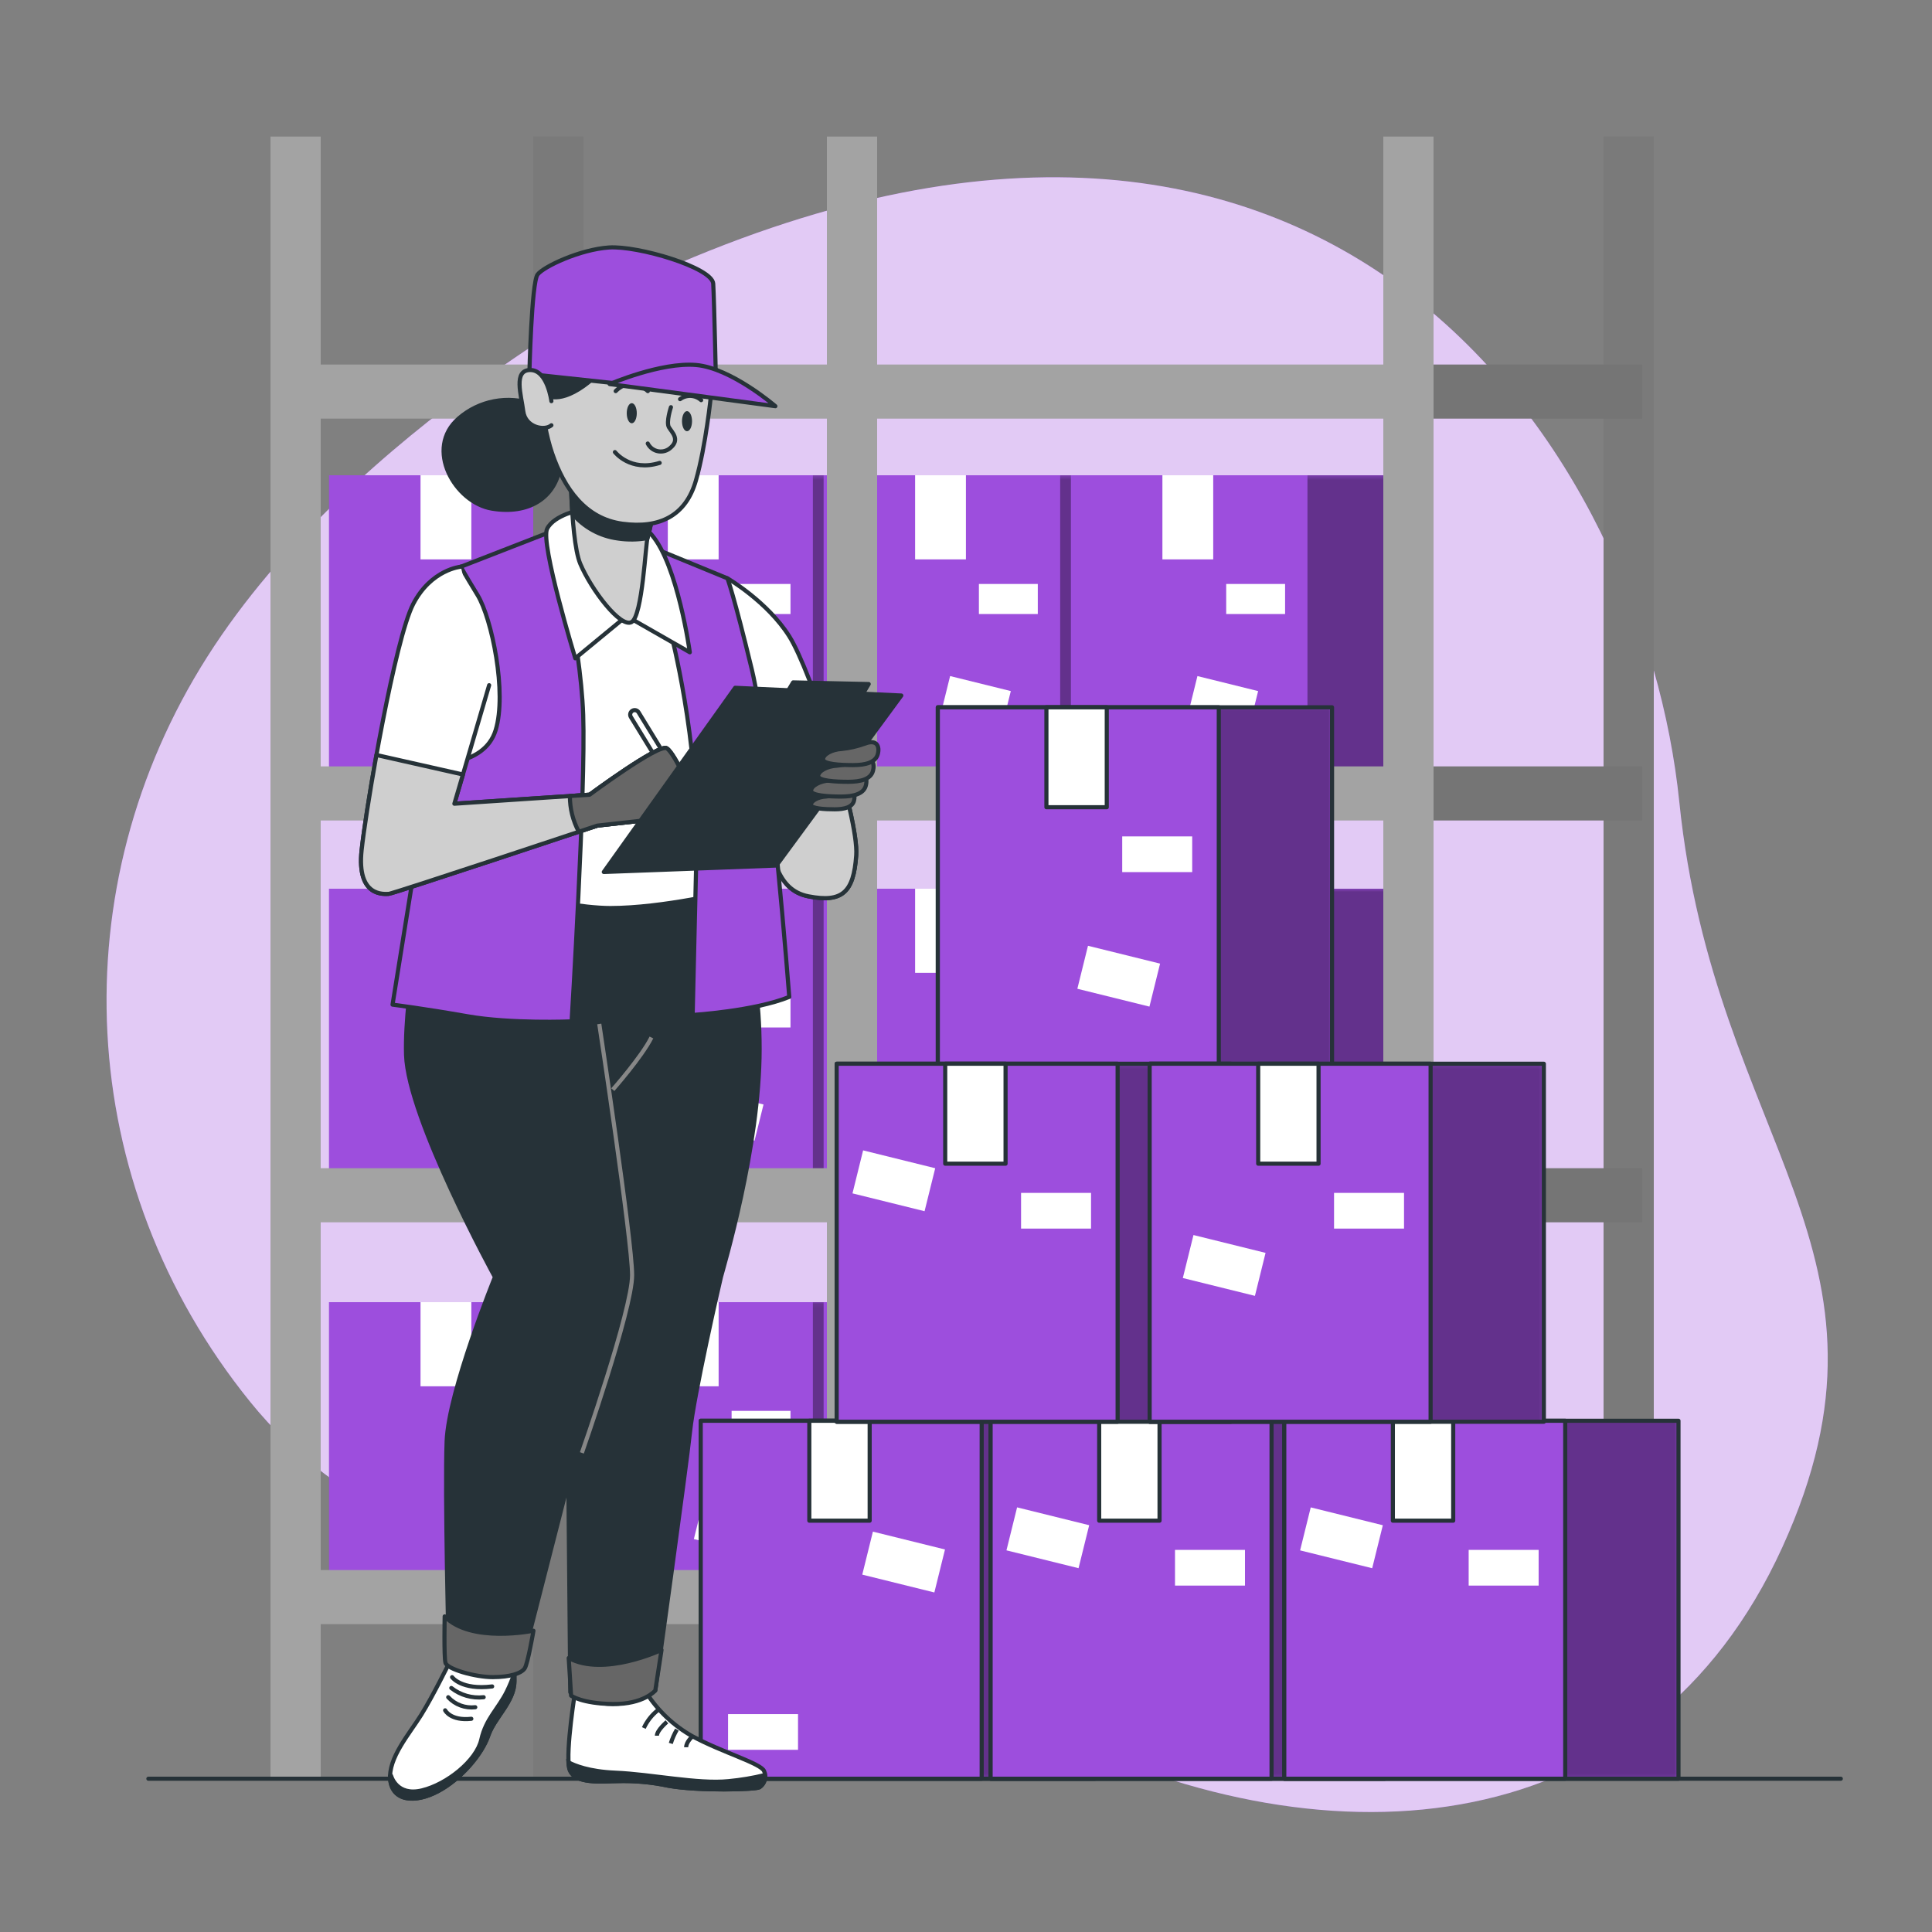 <svg width="469" height="469" viewBox="0 0 469 469" fill="none" xmlns="http://www.w3.org/2000/svg">
<rect x="0" y="0" width="469" height="469" fill="#808080" stroke="none"/>
<path d="M156.824 67.461C156.824 67.461 85.752 103.668 50.305 159.46C14.858 215.252 17.663 287.028 60.736 340.306C103.808 393.585 186.137 386.587 255.07 420.337C324.004 454.086 400.057 447.135 432.653 375.632C465.248 304.128 416.097 277.404 407.655 194.654C399.213 111.903 324.614 -9.267 156.824 67.461Z" fill="#9D4EDD"/>
<path opacity="0.7" d="M156.824 67.461C156.824 67.461 85.752 103.668 50.305 159.46C14.858 215.252 17.663 287.028 60.736 340.306C103.808 393.585 186.137 386.587 255.07 420.337C324.004 454.086 400.057 447.135 432.653 375.632C465.248 304.128 416.097 277.404 407.655 194.654C399.213 111.903 324.614 -9.267 156.824 67.461Z" fill="white"/>
<path d="M160.445 115.374H79.889V188.529H160.445V115.374Z" fill="#9D4EDD"/>
<mask id="mask0_71_517" style="mask-type:luminance" maskUnits="userSpaceOnUse" x="79" y="115" width="82" height="74">
<path d="M160.445 115.374H79.889V188.529H160.445V115.374Z" fill="white"/>
</mask>
<g mask="url(#mask0_71_517)">
<path opacity="0.37" d="M160.445 115.374H79.889V188.529H160.445V115.374Z" fill="black"/>
</g>
<path d="M137.295 115.374H79.889V188.529H137.295V115.374Z" fill="#9D4EDD"/>
<path d="M114.417 115.374H102.083V135.794H114.417V115.374Z" fill="white"/>
<path d="M131.864 141.76H117.569V149.058H131.864V141.76Z" fill="white"/>
<path d="M125.321 167.752L110.588 164.106L108.416 172.884L123.148 176.53L125.321 167.752Z" fill="white"/>
<path d="M220.477 115.374H139.921V188.529H220.477V115.374Z" fill="#9D4EDD"/>
<mask id="mask1_71_517" style="mask-type:luminance" maskUnits="userSpaceOnUse" x="139" y="115" width="82" height="74">
<path d="M220.477 115.374H139.921V188.529H220.477V115.374Z" fill="white"/>
</mask>
<g mask="url(#mask1_71_517)">
<path opacity="0.37" d="M220.477 115.374H139.921V188.529H220.477V115.374Z" fill="black"/>
</g>
<path d="M197.327 115.374H139.921V188.529H197.327V115.374Z" fill="#9D4EDD"/>
<path d="M174.449 115.374H162.115V135.794H174.449V115.374Z" fill="white"/>
<path d="M191.896 141.76H177.601V149.058H191.896V141.76Z" fill="white"/>
<path d="M185.349 167.756L170.616 164.11L168.444 172.888L183.177 176.534L185.349 167.756Z" fill="white"/>
<path d="M280.509 115.374H199.953V188.529H280.509V115.374Z" fill="#9D4EDD"/>
<mask id="mask2_71_517" style="mask-type:luminance" maskUnits="userSpaceOnUse" x="199" y="115" width="82" height="74">
<path d="M280.509 115.374H199.953V188.529H280.509V115.374Z" fill="white"/>
</mask>
<g mask="url(#mask2_71_517)">
<path opacity="0.37" d="M280.509 115.374H199.953V188.529H280.509V115.374Z" fill="black"/>
</g>
<path d="M257.359 115.374H199.953V188.529H257.359V115.374Z" fill="#9D4EDD"/>
<path d="M234.481 115.374H222.147V135.794H234.481V115.374Z" fill="white"/>
<path d="M251.928 141.76H237.633V149.058H251.928V141.76Z" fill="white"/>
<path d="M245.377 167.761L230.644 164.115L228.472 172.892L243.205 176.538L245.377 167.761Z" fill="white"/>
<path d="M340.541 115.374H259.985V188.529H340.541V115.374Z" fill="#9D4EDD"/>
<mask id="mask3_71_517" style="mask-type:luminance" maskUnits="userSpaceOnUse" x="259" y="115" width="82" height="74">
<path d="M340.541 115.374H259.985V188.529H340.541V115.374Z" fill="white"/>
</mask>
<g mask="url(#mask3_71_517)">
<path opacity="0.37" d="M340.541 115.374H259.985V188.529H340.541V115.374Z" fill="black"/>
</g>
<path d="M317.391 115.374H259.985V188.529H317.391V115.374Z" fill="#9D4EDD"/>
<path d="M294.513 115.374H282.179V135.794H294.513V115.374Z" fill="white"/>
<path d="M311.96 141.76H297.665V149.058H311.96V141.76Z" fill="white"/>
<path d="M305.414 167.765L290.682 164.119L288.51 172.896L303.242 176.542L305.414 167.765Z" fill="white"/>
<path d="M160.445 215.74H79.889V288.895H160.445V215.74Z" fill="#9D4EDD"/>
<mask id="mask4_71_517" style="mask-type:luminance" maskUnits="userSpaceOnUse" x="79" y="215" width="82" height="74">
<path d="M160.445 215.74H79.889V288.895H160.445V215.74Z" fill="white"/>
</mask>
<g mask="url(#mask4_71_517)">
<path opacity="0.37" d="M160.445 215.74H79.889V288.895H160.445V215.74Z" fill="black"/>
</g>
<path d="M137.295 215.74H79.889V288.895H137.295V215.74Z" fill="#9D4EDD"/>
<path d="M114.417 215.74H102.083V236.16H114.417V215.74Z" fill="white"/>
<path d="M131.864 242.126H117.569V249.424H131.864V242.126Z" fill="white"/>
<path d="M125.307 268.115L110.575 264.469L108.402 273.246L123.135 276.892L125.307 268.115Z" fill="white"/>
<path d="M220.477 215.74H139.921V288.895H220.477V215.74Z" fill="#9D4EDD"/>
<mask id="mask5_71_517" style="mask-type:luminance" maskUnits="userSpaceOnUse" x="139" y="215" width="82" height="74">
<path d="M220.477 215.74H139.921V288.895H220.477V215.74Z" fill="white"/>
</mask>
<g mask="url(#mask5_71_517)">
<path opacity="0.37" d="M220.477 215.74H139.921V288.895H220.477V215.74Z" fill="black"/>
</g>
<path d="M197.327 215.74H139.921V288.895H197.327V215.74Z" fill="#9D4EDD"/>
<path d="M174.449 215.74H162.115V236.16H174.449V215.74Z" fill="white"/>
<path d="M191.896 242.126H177.601V249.424H191.896V242.126Z" fill="white"/>
<path d="M185.345 268.119L170.612 264.473L168.44 273.251L183.172 276.897L185.345 268.119Z" fill="white"/>
<path d="M280.509 215.74H199.953V288.895H280.509V215.74Z" fill="#9D4EDD"/>
<mask id="mask6_71_517" style="mask-type:luminance" maskUnits="userSpaceOnUse" x="199" y="215" width="82" height="74">
<path d="M280.509 215.74H199.953V288.895H280.509V215.74Z" fill="white"/>
</mask>
<g mask="url(#mask6_71_517)">
<path opacity="0.37" d="M280.509 215.74H199.953V288.895H280.509V215.74Z" fill="black"/>
</g>
<path d="M257.359 215.74H199.953V288.895H257.359V215.74Z" fill="#9D4EDD"/>
<path d="M234.481 215.74H222.147V236.16H234.481V215.74Z" fill="white"/>
<path d="M251.928 242.126H237.633V249.424H251.928V242.126Z" fill="white"/>
<path d="M245.373 268.123L230.64 264.478L228.468 273.255L243.201 276.901L245.373 268.123Z" fill="white"/>
<path d="M340.541 215.74H259.985V288.895H340.541V215.74Z" fill="#9D4EDD"/>
<mask id="mask7_71_517" style="mask-type:luminance" maskUnits="userSpaceOnUse" x="259" y="215" width="82" height="74">
<path d="M340.541 215.74H259.985V288.895H340.541V215.74Z" fill="white"/>
</mask>
<g mask="url(#mask7_71_517)">
<path opacity="0.37" d="M340.541 215.74H259.985V288.895H340.541V215.74Z" fill="black"/>
</g>
<path d="M317.391 215.74H259.985V288.895H317.391V215.74Z" fill="#9D4EDD"/>
<path d="M294.513 215.74H282.179V236.16H294.513V215.74Z" fill="white"/>
<path d="M311.96 242.126H297.665V249.424H311.96V242.126Z" fill="white"/>
<path d="M305.401 268.128L290.668 264.482L288.496 273.259L303.229 276.905L305.401 268.128Z" fill="white"/>
<path d="M160.445 316.106H79.889V389.261H160.445V316.106Z" fill="#9D4EDD"/>
<mask id="mask8_71_517" style="mask-type:luminance" maskUnits="userSpaceOnUse" x="79" y="316" width="82" height="74">
<path d="M160.445 316.106H79.889V389.261H160.445V316.106Z" fill="white"/>
</mask>
<g mask="url(#mask8_71_517)">
<path opacity="0.37" d="M160.445 316.106H79.889V389.261H160.445V316.106Z" fill="black"/>
</g>
<path d="M137.295 316.106H79.889V389.261H137.295V316.106Z" fill="#9D4EDD"/>
<path d="M114.417 316.106H102.083V336.526H114.417V316.106Z" fill="white"/>
<path d="M131.864 342.492H117.569V349.79H131.864V342.492Z" fill="white"/>
<path d="M125.303 368.478L110.571 364.832L108.398 373.609L123.131 377.255L125.303 368.478Z" fill="white"/>
<path d="M220.477 316.106H139.921V389.261H220.477V316.106Z" fill="#9D4EDD"/>
<mask id="mask9_71_517" style="mask-type:luminance" maskUnits="userSpaceOnUse" x="139" y="316" width="82" height="74">
<path d="M220.477 316.106H139.921V389.261H220.477V316.106Z" fill="white"/>
</mask>
<g mask="url(#mask9_71_517)">
<path opacity="0.37" d="M220.477 316.106H139.921V389.261H220.477V316.106Z" fill="black"/>
</g>
<path d="M197.327 316.106H139.921V389.261H197.327V316.106Z" fill="#9D4EDD"/>
<path d="M174.449 316.106H162.115V336.526H174.449V316.106Z" fill="white"/>
<path d="M191.896 342.492H177.601V349.79H191.896V342.492Z" fill="white"/>
<path d="M185.34 368.482L170.608 364.836L168.436 373.614L183.168 377.26L185.34 368.482Z" fill="white"/>
<path d="M280.509 316.106H199.953V389.261H280.509V316.106Z" fill="#9D4EDD"/>
<mask id="mask10_71_517" style="mask-type:luminance" maskUnits="userSpaceOnUse" x="199" y="316" width="82" height="74">
<path d="M280.509 316.106H199.953V389.261H280.509V316.106Z" fill="white"/>
</mask>
<g mask="url(#mask10_71_517)">
<path opacity="0.37" d="M280.509 316.106H199.953V389.261H280.509V316.106Z" fill="black"/>
</g>
<path d="M257.359 316.106H199.953V389.261H257.359V316.106Z" fill="#9D4EDD"/>
<path d="M234.481 316.106H222.147V336.526H234.481V316.106Z" fill="white"/>
<path d="M251.928 342.492H237.633V349.79H251.928V342.492Z" fill="white"/>
<path d="M245.369 368.486L230.636 364.84L228.464 373.618L243.196 377.264L245.369 368.486Z" fill="white"/>
<path d="M340.541 316.106H259.985V389.261H340.541V316.106Z" fill="#9D4EDD"/>
<mask id="mask11_71_517" style="mask-type:luminance" maskUnits="userSpaceOnUse" x="259" y="316" width="82" height="74">
<path d="M340.541 316.106H259.985V389.261H340.541V316.106Z" fill="white"/>
</mask>
<g mask="url(#mask11_71_517)">
<path opacity="0.37" d="M340.541 316.106H259.985V389.261H340.541V316.106Z" fill="black"/>
</g>
<path d="M317.391 316.106H259.985V389.261H317.391V316.106Z" fill="#9D4EDD"/>
<path d="M294.513 316.106H282.179V336.526H294.513V316.106Z" fill="white"/>
<path d="M311.96 342.492H297.665V349.79H311.96V342.492Z" fill="white"/>
<path d="M305.397 368.491L290.664 364.845L288.492 373.622L303.224 377.268L305.397 368.491Z" fill="white"/>
<path d="M347.998 88.491H66.598V101.623H347.998V88.491Z" fill="#A3A3A3"/>
<path d="M347.998 186.043H66.598V199.175H347.998V186.043Z" fill="#A3A3A3"/>
<path d="M347.998 283.586H66.598V296.718H347.998V283.586Z" fill="#A3A3A3"/>
<path d="M347.998 381.138H66.598V394.27H347.998V381.138Z" fill="#A3A3A3"/>
<path d="M401.464 33.149H389.27V431.799H401.464V33.149Z" fill="#7A7A7A"/>
<path d="M141.638 33.149H129.444V431.799H141.638V33.149Z" fill="#7A7A7A"/>
<path d="M398.65 88.491H341.432V101.623H398.65V88.491Z" fill="#757575"/>
<path d="M398.65 186.043H341.432V199.175H398.65V186.043Z" fill="#757575"/>
<path d="M398.65 283.586H341.432V296.718H398.65V283.586Z" fill="#757575"/>
<path d="M398.65 381.138H341.432V394.27H398.65V381.138Z" fill="#757575"/>
<path d="M77.854 33.149H65.66V431.799H77.854V33.149Z" fill="#A3A3A3"/>
<path d="M212.926 33.149H200.732V431.799H212.926V33.149Z" fill="#A3A3A3"/>
<path d="M347.998 33.149H335.804V431.799H347.998V33.149Z" fill="#A3A3A3"/>
<path d="M323.357 171.701H227.662V258.597H323.357V171.701Z" fill="#9D4EDD"/>
<mask id="mask12_71_517" style="mask-type:luminance" maskUnits="userSpaceOnUse" x="227" y="171" width="97" height="88">
<path d="M323.357 171.701H227.662V258.597H323.357V171.701Z" fill="white"/>
</mask>
<g mask="url(#mask12_71_517)">
<path opacity="0.37" d="M323.357 171.701H227.662V258.597H323.357V171.701Z" fill="black"/>
</g>
<path d="M323.357 171.701H227.662V258.597H323.357V171.701Z" stroke="#263238" stroke-linecap="round" stroke-linejoin="round"/>
<path d="M295.864 171.701H227.662V258.597H295.864V171.701Z" fill="#9D4EDD" stroke="#263238" stroke-linecap="round" stroke-linejoin="round"/>
<path d="M268.671 171.701H254.02V195.958H268.671V171.701Z" fill="white" stroke="#263238" stroke-linecap="round" stroke-linejoin="round"/>
<path d="M289.411 203.04H272.423V211.707H289.411V203.04Z" fill="white"/>
<path d="M281.613 233.922L264.113 229.591L261.531 240.026L279.031 244.357L281.613 233.922Z" fill="white"/>
<path d="M265.801 344.893H170.106V431.79H265.801V344.893Z" fill="#9D4EDD"/>
<mask id="mask13_71_517" style="mask-type:luminance" maskUnits="userSpaceOnUse" x="170" y="344" width="96" height="88">
<path d="M265.801 344.893H170.106V431.79H265.801V344.893Z" fill="white"/>
</mask>
<g mask="url(#mask13_71_517)">
<path opacity="0.37" d="M265.801 344.893H170.106V431.79H265.801V344.893Z" fill="black"/>
</g>
<path d="M265.801 344.893H170.106V431.79H265.801V344.893Z" stroke="#263238" stroke-linecap="round" stroke-linejoin="round"/>
<path d="M238.308 344.893H170.106V431.79H238.308V344.893Z" fill="#9D4EDD" stroke="#263238" stroke-linecap="round" stroke-linejoin="round"/>
<path d="M211.116 344.893H196.464V369.15H211.116V344.893Z" fill="white" stroke="#263238" stroke-linecap="round" stroke-linejoin="round"/>
<path d="M193.725 416.106H176.738V424.773H193.725V416.106Z" fill="white"/>
<path d="M229.401 376.141L211.901 371.81L209.318 382.245L226.819 386.576L229.401 376.141Z" fill="white"/>
<path d="M336.17 344.893H240.475V431.79H336.17V344.893Z" fill="#9D4EDD"/>
<mask id="mask14_71_517" style="mask-type:luminance" maskUnits="userSpaceOnUse" x="240" y="344" width="97" height="88">
<path d="M336.17 344.893H240.475V431.79H336.17V344.893Z" fill="white"/>
</mask>
<g mask="url(#mask14_71_517)">
<path opacity="0.37" d="M336.17 344.893H240.475V431.79H336.17V344.893Z" fill="black"/>
</g>
<path d="M336.17 344.893H240.475V431.79H336.17V344.893Z" stroke="#263238" stroke-linecap="round" stroke-linejoin="round"/>
<path d="M308.677 344.893H240.475V431.79H308.677V344.893Z" fill="#9D4EDD" stroke="#263238" stroke-linecap="round" stroke-linejoin="round"/>
<path d="M281.484 344.893H266.833V369.15H281.484V344.893Z" fill="white" stroke="#263238" stroke-linecap="round" stroke-linejoin="round"/>
<path d="M302.224 376.241H285.236V384.908H302.224V376.241Z" fill="white"/>
<path d="M264.403 370.249L246.903 365.919L244.321 376.353L261.821 380.684L264.403 370.249Z" fill="white"/>
<path d="M407.458 344.893H311.763V431.79H407.458V344.893Z" fill="#9D4EDD"/>
<mask id="mask15_71_517" style="mask-type:luminance" maskUnits="userSpaceOnUse" x="311" y="344" width="97" height="88">
<path d="M407.458 344.893H311.763V431.79H407.458V344.893Z" fill="white"/>
</mask>
<g mask="url(#mask15_71_517)">
<path opacity="0.37" d="M407.458 344.893H311.763V431.79H407.458V344.893Z" fill="black"/>
</g>
<path d="M407.458 344.893H311.763V431.79H407.458V344.893Z" stroke="#263238" stroke-linecap="round" stroke-linejoin="round"/>
<path d="M379.965 344.893H311.763V431.79H379.965V344.893Z" fill="#9D4EDD" stroke="#263238" stroke-linecap="round" stroke-linejoin="round"/>
<path d="M352.772 344.893H338.121V369.15H352.772V344.893Z" fill="white" stroke="#263238" stroke-linecap="round" stroke-linejoin="round"/>
<path d="M373.512 376.241H356.524V384.908H373.512V376.241Z" fill="white"/>
<path d="M335.686 370.256L318.186 365.925L315.603 376.36L333.104 380.691L335.686 370.256Z" fill="white"/>
<path d="M298.8 258.231H203.105V345.128H298.8V258.231Z" fill="#9D4EDD"/>
<mask id="mask16_71_517" style="mask-type:luminance" maskUnits="userSpaceOnUse" x="203" y="258" width="96" height="88">
<path d="M298.8 258.231H203.105V345.128H298.8V258.231Z" fill="white"/>
</mask>
<g mask="url(#mask16_71_517)">
<path opacity="0.37" d="M298.8 258.231H203.105V345.128H298.8V258.231Z" fill="black"/>
</g>
<path d="M298.8 258.231H203.105V345.128H298.8V258.231Z" stroke="#263238" stroke-linecap="round" stroke-linejoin="round"/>
<path d="M271.307 258.231H203.105V345.128H271.307V258.231Z" fill="#9D4EDD" stroke="#263238" stroke-linecap="round" stroke-linejoin="round"/>
<path d="M244.105 258.231H229.454V282.488H244.105V258.231Z" fill="white" stroke="#263238" stroke-linecap="round" stroke-linejoin="round"/>
<path d="M264.854 289.579H247.867V298.246H264.854V289.579Z" fill="white"/>
<path d="M227.026 283.59L209.525 279.259L206.943 289.694L224.443 294.025L227.026 283.59Z" fill="white"/>
<path d="M374.778 258.231H279.083V345.128H374.778V258.231Z" fill="#9D4EDD"/>
<mask id="mask17_71_517" style="mask-type:luminance" maskUnits="userSpaceOnUse" x="279" y="258" width="96" height="88">
<path d="M374.778 258.231H279.083V345.128H374.778V258.231Z" fill="white"/>
</mask>
<g mask="url(#mask17_71_517)">
<path opacity="0.37" d="M374.778 258.231H279.083V345.128H374.778V258.231Z" fill="black"/>
</g>
<path d="M374.778 258.231H279.083V345.128H374.778V258.231Z" stroke="#263238" stroke-linecap="round" stroke-linejoin="round"/>
<path d="M347.285 258.231H279.083V345.128H347.285V258.231Z" fill="#9D4EDD" stroke="#263238" stroke-linecap="round" stroke-linejoin="round"/>
<path d="M320.083 258.231H305.432V282.488H320.083V258.231Z" fill="white" stroke="#263238" stroke-linecap="round" stroke-linejoin="round"/>
<path d="M340.832 289.579H323.845V298.246H340.832V289.579Z" fill="white"/>
<path d="M307.22 304.14L289.72 299.809L287.137 310.244L304.638 314.575L307.22 304.14Z" fill="white"/>
<path d="M36.019 431.79H446.863" stroke="#263238" stroke-linecap="round" stroke-linejoin="round"/>
<path d="M108.996 403.781C108.996 403.781 105.056 411.782 102.242 416.303C99.428 420.824 94.203 426.771 94.738 432.005C95.273 437.239 100.722 437.802 106.332 434.819C111.941 431.836 116.987 425.852 118.526 421.359C120.064 416.866 124.885 413.133 124.885 408.086C124.885 403.04 124.51 402.458 122.644 401.914C120.777 401.37 110.862 400.601 108.996 403.781Z" fill="white" stroke="#263238" stroke-linecap="round" stroke-linejoin="round"/>
<path d="M124.885 408.077C124.885 407.336 124.885 406.698 124.885 406.135C124.367 407.697 123.74 409.22 123.009 410.694C120.946 414.812 117.953 417.26 116.837 422.288C115.721 427.315 108.611 433.131 102.439 434.622C96.267 436.114 94.935 431.077 94.935 431.077H94.71C94.687 431.389 94.687 431.702 94.71 432.015C95.273 437.249 100.694 437.812 106.304 434.829C111.913 431.846 116.959 425.861 118.498 421.368C120.036 416.875 124.885 413.123 124.885 408.077Z" fill="#263238" stroke="#263238" stroke-linecap="round" stroke-linejoin="round"/>
<path d="M109.746 407.139C109.746 407.139 111.997 410.319 119.473 409.39" stroke="#263238" stroke-linecap="round" stroke-linejoin="round"/>
<path d="M109.558 409.765C111.78 411.513 114.6 412.318 117.409 412.007" stroke="#263238" stroke-linecap="round" stroke-linejoin="round"/>
<path d="M108.808 412.007C109.634 412.901 110.659 413.587 111.8 414.009C112.941 414.431 114.166 414.578 115.374 414.436" stroke="#263238" stroke-linecap="round" stroke-linejoin="round"/>
<path d="M108.058 415.187C108.058 415.187 109.371 417.804 114.417 417.241" stroke="#263238" stroke-linecap="round" stroke-linejoin="round"/>
<path d="M156.852 410.844C159.666 415.272 163.533 418.933 168.108 421.5C175.397 425.43 184.748 428.066 185.49 429.942C185.802 430.622 185.862 431.392 185.657 432.113C185.453 432.834 184.997 433.457 184.373 433.872C183.435 434.425 169.6 434.81 162.312 433.497C158.198 432.618 153.993 432.24 149.789 432.371C146.422 432.371 139.134 433.309 138.196 429.191C137.258 425.073 139.687 410.122 139.687 410.122C139.687 410.122 150.68 413.311 156.852 410.844Z" fill="white" stroke="#263238" stroke-miterlimit="10"/>
<path d="M184.336 433.881C184.819 433.562 185.202 433.112 185.441 432.584C185.68 432.057 185.765 431.472 185.686 430.898C182.784 431.606 179.834 432.101 176.86 432.38C169.356 433.131 158.166 430.701 149.376 430.326C142.923 430.054 139.396 428.563 137.98 427.803C138.005 428.273 138.065 428.74 138.158 429.201C139.096 433.318 146.384 432.38 149.752 432.38C153.956 432.249 158.161 432.627 162.274 433.506C169.562 434.81 183.398 434.435 184.336 433.881Z" fill="#263238" stroke="#263238" stroke-miterlimit="10"/>
<path d="M159.657 415.187C158.216 416.338 157.063 417.809 156.29 419.483" stroke="#263238" stroke-miterlimit="10"/>
<path d="M161.899 417.982C161.899 417.982 159.469 420.046 159.469 421.35" stroke="#263238" stroke-miterlimit="10"/>
<path d="M164.328 419.858C163.699 420.917 163.198 422.048 162.837 423.226" stroke="#263238" stroke-miterlimit="10"/>
<path d="M168.071 421.537C168.071 421.537 166.57 422.85 166.57 424.154" stroke="#263238" stroke-miterlimit="10"/>
<path d="M104.052 212.298C104.052 212.298 98.105 240.597 98.574 256.074C99.043 271.551 120.148 310.009 120.148 310.009C120.148 310.009 108.892 337.68 108.423 349.874C107.954 362.068 108.911 401.323 108.911 401.323C108.911 401.323 113.601 404.043 117.85 404.043C122.099 404.043 127.174 401.905 127.174 401.905L137.97 359.695L138.439 410.816C141.562 412.666 145.127 413.638 148.757 413.63C152.45 413.608 156.049 412.463 159.075 410.347C159.075 410.347 166.579 356.412 167.517 347.501C168.455 338.59 174.552 311.857 175.021 309.981C175.49 308.105 184.401 278.558 184.401 254.639C184.401 230.72 177.526 216.34 177.526 216.34C177.526 216.34 153.447 211.022 135.625 210.553C125.071 210.262 114.51 210.845 104.052 212.298Z" fill="#263238" stroke="#263238" stroke-linecap="round" stroke-linejoin="round"/>
<path d="M141.253 352.688C141.253 352.688 153.447 317.982 153.447 309.54C153.447 301.098 145.474 248.57 145.474 248.57" stroke="#878787" stroke-miterlimit="10"/>
<path d="M148.757 264.516C148.757 264.516 155.792 256.543 158.137 251.853" stroke="#878787" stroke-miterlimit="10"/>
<path d="M176.588 140.39C176.588 140.39 186.277 146.018 191.596 154.46C196.914 162.902 208.48 198.546 207.851 207.608C207.223 216.669 204.418 219.182 196.286 217.616C188.153 216.05 187.534 206.988 185.658 199.484C183.782 191.98 173.774 144.452 173.774 144.452L173.464 140.072L176.588 140.39Z" fill="white" stroke="#263238" stroke-linecap="round" stroke-linejoin="round"/>
<path d="M207.851 207.608C208.17 202.993 205.328 191.474 201.754 180.171L181.972 182.91C183.632 190.602 185.058 197.064 185.658 199.456C187.534 206.96 188.153 216.021 196.286 217.588C204.418 219.154 207.232 216.678 207.851 207.608Z" fill="#CFCFCF" stroke="#263238" stroke-linecap="round" stroke-linejoin="round"/>
<path d="M111.866 137.576C111.866 137.576 104.362 139.134 102.486 152.266C100.61 165.398 104.99 186.972 104.99 186.972L104.052 212.298C104.052 212.298 135.316 220.43 148.138 220.43C160.961 220.43 177.526 216.368 177.526 216.368C177.526 216.368 170.65 153.204 169.393 147.894C168.137 142.585 162.518 137.258 157.828 133.824C153.138 130.391 141.253 130.692 134.378 132.568C127.502 134.444 117.803 138.196 117.803 138.196L111.866 137.576Z" fill="white" stroke="#263238" stroke-linecap="round" stroke-linejoin="round"/>
<path d="M134.378 128.816C134.378 128.816 140.944 155.398 141.572 173.53C142.201 191.662 138.758 247.942 138.758 247.942C138.758 247.942 124.06 248.57 113.432 246.694C102.805 244.818 95.291 243.88 95.291 243.88L104.671 185.414C104.671 185.414 117.494 186.352 120.308 177.282C123.122 168.212 119.37 150.08 115.927 144.452C112.485 138.824 111.866 137.576 111.866 137.576L134.378 128.816Z" fill="#9D4EDD" stroke="#263238" stroke-linecap="round" stroke-linejoin="round"/>
<path d="M162.827 153.523C162.827 153.523 169.712 179.787 169.084 206.051C168.455 232.315 168.146 246.385 168.146 246.385C168.146 246.385 183.154 245.447 191.596 242.004C191.596 242.004 186.906 180.725 182.525 162.584C178.145 144.443 176.588 140.391 176.588 140.391L159.075 133.196L162.827 153.523Z" fill="#9D4EDD" stroke="#263238" stroke-linecap="round" stroke-linejoin="round"/>
<path d="M141.113 123.713C141.113 123.713 134.547 124.932 132.821 128.347C131.095 131.761 139.649 159.807 139.649 159.807L152.087 149.564L167.452 158.344C167.452 158.344 164.525 137.126 158.184 129.81C151.843 122.493 141.113 123.713 141.113 123.713Z" fill="white" stroke="#263238" stroke-linecap="round" stroke-linejoin="round"/>
<path d="M138.43 105.919C138.43 105.919 138.186 130.541 140.869 136.873C143.552 143.204 150.624 152.481 153.307 151.018C155.989 149.555 156.721 131.751 157.209 130.532C157.697 129.313 159.648 119.276 159.648 119.276C159.648 119.276 142.088 114.436 138.43 105.919Z" fill="#CFCFCF" stroke="#263238" stroke-linecap="round" stroke-linejoin="round"/>
<path d="M138.43 105.919C138.43 105.919 138.336 115.805 138.946 124.679C141.745 127.993 145.677 130.147 149.977 130.72C152.37 131.082 154.807 131.05 157.19 130.626C157.186 130.604 157.186 130.582 157.19 130.56C157.678 129.341 159.629 119.304 159.629 119.304C159.629 119.304 142.088 114.436 138.43 105.919Z" fill="#263238" stroke="#263238" stroke-linecap="round" stroke-linejoin="round"/>
<path d="M165.867 190.639L163.991 191.783L153.138 174.046C152.989 173.798 152.944 173.501 153.012 173.22C153.081 172.939 153.257 172.697 153.504 172.545C153.626 172.47 153.761 172.419 153.903 172.396C154.044 172.373 154.189 172.378 154.328 172.411C154.468 172.445 154.599 172.505 154.715 172.589C154.831 172.673 154.93 172.779 155.005 172.902L165.867 190.639Z" fill="white" stroke="#263238" stroke-linecap="round" stroke-linejoin="round"/>
<path d="M111.866 137.576C111.866 137.576 104.671 138.195 100.3 146.637C95.929 155.079 89.044 194.794 87.787 206.36C86.531 217.925 93.415 216.987 94.353 216.987C95.291 216.987 145.005 200.422 145.005 200.422L161.889 198.546C161.889 198.546 160.013 200.103 161.58 200.103C163.146 200.103 166.27 196.98 167.517 195.104C168.765 193.228 163.765 182.91 161.889 181.662C160.013 180.415 143.129 192.918 143.129 192.918L110.299 195.104L118.741 166.335" fill="white"/>
<path d="M111.866 137.576C111.866 137.576 104.671 138.195 100.3 146.637C95.929 155.079 89.044 194.794 87.787 206.36C86.531 217.925 93.415 216.987 94.353 216.987C95.291 216.987 145.005 200.422 145.005 200.422L161.889 198.546C161.889 198.546 160.013 200.103 161.58 200.103C163.146 200.103 166.27 196.98 167.517 195.104C168.765 193.228 163.765 182.91 161.889 181.662C160.013 180.415 143.129 192.918 143.129 192.918L110.299 195.104L118.741 166.335" stroke="#263238" stroke-linecap="round" stroke-linejoin="round"/>
<path d="M161.889 181.662C160.013 180.406 143.129 192.918 143.129 192.918L110.299 195.104L112.382 188.013L91.38 183.276C89.645 192.909 88.285 201.811 87.787 206.36C86.54 217.926 93.415 216.988 94.353 216.988C95.291 216.988 145.005 200.422 145.005 200.422L161.889 198.546C161.889 198.546 160.013 200.104 161.58 200.104C163.146 200.104 166.27 196.98 167.517 195.104C168.765 193.228 163.765 182.91 161.889 181.662Z" fill="#CFCFCF" stroke="#263238" stroke-linecap="round" stroke-linejoin="round"/>
<path d="M161.889 181.662C160.013 180.406 143.129 192.918 143.129 192.918L138.346 193.237C138.327 196.266 139.073 199.25 140.512 201.914L145.005 200.422L161.889 198.546C161.889 198.546 160.013 200.104 161.58 200.104C163.146 200.104 166.27 196.98 167.517 195.104C168.765 193.228 163.765 182.91 161.889 181.662Z" fill="#666666" stroke="#263238" stroke-linecap="round" stroke-linejoin="round"/>
<path d="M178.464 166.964L146.572 211.678L188.472 210.112L218.798 168.84L178.464 166.964Z" fill="#263238" stroke="#263238" stroke-linecap="round" stroke-linejoin="round"/>
<path d="M192.543 165.651L190.095 169.722L208.433 170.134L210.881 166.054L192.543 165.651Z" fill="#263238" stroke="#263238" stroke-linecap="round" stroke-linejoin="round"/>
<path d="M204.934 192.337C203.494 192.863 201.994 193.21 200.469 193.369C198.593 193.453 196.867 194.4 196.867 195.348C196.867 196.295 200.216 196.464 202.617 196.464C205.019 196.464 206.904 195.948 207.307 194.4C207.711 192.853 207.167 191.483 204.934 192.337Z" fill="#666666" stroke="#263238" stroke-linecap="round" stroke-linejoin="round"/>
<path d="M207.092 188.144C205.276 188.809 203.386 189.25 201.464 189.457C199.072 189.56 196.896 190.761 196.896 191.952C196.896 193.144 201.135 193.369 204.184 193.369C207.232 193.369 209.624 192.722 210.168 190.761C210.712 188.801 209.924 187.056 207.092 188.144Z" fill="#666666" stroke="#263238" stroke-linecap="round" stroke-linejoin="round"/>
<path d="M208.827 184.561C207.011 185.226 205.121 185.667 203.199 185.874C200.798 185.977 198.621 187.178 198.621 188.369C198.621 189.56 202.871 189.786 205.919 189.786C208.968 189.786 211.36 189.138 211.904 187.178C212.448 185.217 211.66 183.473 208.827 184.561Z" fill="#666666" stroke="#263238" stroke-linecap="round" stroke-linejoin="round"/>
<path d="M209.999 180.509C208.183 181.169 206.293 181.607 204.371 181.813C201.98 181.916 199.803 183.116 199.803 184.317C199.803 185.518 204.043 185.733 207.092 185.733C210.14 185.733 212.532 185.077 213.076 183.116C213.62 181.156 212.832 179.421 209.999 180.509Z" fill="#666666" stroke="#263238" stroke-linecap="round" stroke-linejoin="round"/>
<path d="M107.945 392.384C107.945 392.384 107.748 402.102 108.133 403.64C108.517 405.178 115.327 407.13 119.595 407.13C123.863 407.13 126.592 406.191 127.371 405C128.15 403.809 129.5 395.864 129.5 395.864C129.5 395.864 114.352 398.997 107.945 392.384Z" fill="#666666" stroke="#263238" stroke-linecap="round" stroke-linejoin="round"/>
<path d="M129.444 98.115C126.403 97.044 123.133 96.796 119.966 97.395C116.798 97.995 113.845 99.421 111.406 101.529C102.87 108.845 110.468 122.015 119.454 123.478C128.44 124.942 134.322 120.796 135.785 114.211C137.248 107.626 134.828 97.871 129.444 98.115Z" fill="#263238" stroke="#263238" stroke-linecap="round" stroke-linejoin="round"/>
<path d="M172.592 95.92C172.592 95.92 171.373 108.114 168.934 116.65C166.495 125.185 160.154 128.356 151.112 127.137C142.069 125.917 136.967 118.601 134.04 110.065C131.114 101.529 130.87 89.823 130.87 89.823L172.592 95.92Z" fill="#CFCFCF" stroke="#263238" stroke-linecap="round" stroke-linejoin="round"/>
<path d="M132.145 95.676C132.145 95.676 135.072 98.359 141.638 93.725C148.204 89.091 145.052 86.896 145.052 86.896L129.444 87.834L132.145 95.676Z" fill="#263238" stroke="#263238" stroke-linecap="round" stroke-linejoin="round"/>
<path d="M162.874 98.846C162.874 98.846 161.655 102.505 162.387 103.724C163.118 104.943 165.069 106.651 162.874 108.602C162.477 108.99 161.993 109.279 161.463 109.445C160.933 109.612 160.371 109.651 159.823 109.56C159.274 109.468 158.755 109.249 158.308 108.92C157.86 108.59 157.497 108.16 157.246 107.664" stroke="#263238" stroke-linecap="round" stroke-linejoin="round"/>
<path d="M149.273 109.746C149.273 109.746 153.025 114.614 160.135 112.372" stroke="#263238" stroke-linecap="round" stroke-linejoin="round"/>
<path d="M154.582 100.31C154.582 101.66 154.038 102.749 153.363 102.749C152.688 102.749 152.144 101.66 152.144 100.31C152.144 98.959 152.688 97.871 153.363 97.871C154.038 97.871 154.582 98.959 154.582 100.31Z" fill="#263238"/>
<path d="M167.996 102.242C167.996 103.593 167.452 104.681 166.776 104.681C166.101 104.681 165.557 103.593 165.557 102.242C165.557 100.891 166.101 99.803 166.776 99.803C167.452 99.803 167.996 100.91 167.996 102.242Z" fill="#263238"/>
<path d="M149.461 94.944C149.461 94.944 152.875 91.042 157.265 94.944" stroke="#263238" stroke-linecap="round" stroke-linejoin="round"/>
<path d="M165.088 96.895C165.84 96.341 166.759 96.063 167.692 96.107C168.625 96.151 169.514 96.516 170.209 97.139" stroke="#263238" stroke-linecap="round" stroke-linejoin="round"/>
<path d="M128.506 90.798L173.868 95.676C173.868 95.676 173.38 72.751 173.136 68.859C172.892 64.966 154.845 59.591 147.81 60.079C140.775 60.567 131.958 64.713 130.495 66.645C129.031 68.577 128.506 90.798 128.506 90.798Z" fill="#9D4EDD" stroke="#263238" stroke-linecap="round" stroke-linejoin="round"/>
<path d="M147.998 93.237L188.228 98.603C188.228 98.603 177.507 89.335 168.971 88.603C160.436 87.872 147.998 93.237 147.998 93.237Z" fill="#9D4EDD" stroke="#263238" stroke-linecap="round" stroke-linejoin="round"/>
<path d="M133.853 97.383C133.853 97.383 132.915 89.823 128.731 89.823C124.548 89.823 126.536 95.92 127.024 99.822C127.512 103.724 132.145 104.7 133.853 103.236" fill="#CFCFCF"/>
<path d="M133.853 97.383C133.853 97.383 132.915 89.823 128.731 89.823C124.548 89.823 126.536 95.92 127.024 99.822C127.512 103.724 132.145 104.7 133.853 103.236" stroke="#263238" stroke-linecap="round" stroke-linejoin="round"/>
<path d="M138.055 402.486L138.636 411.623C138.636 411.623 141.216 413.555 148.757 413.658C156.299 413.761 159.075 410.375 159.075 410.375L160.586 400.526C160.586 400.526 146.6 407.148 138.055 402.486Z" fill="#666666" stroke="#263238" stroke-linecap="round" stroke-linejoin="round"/>
</svg>
